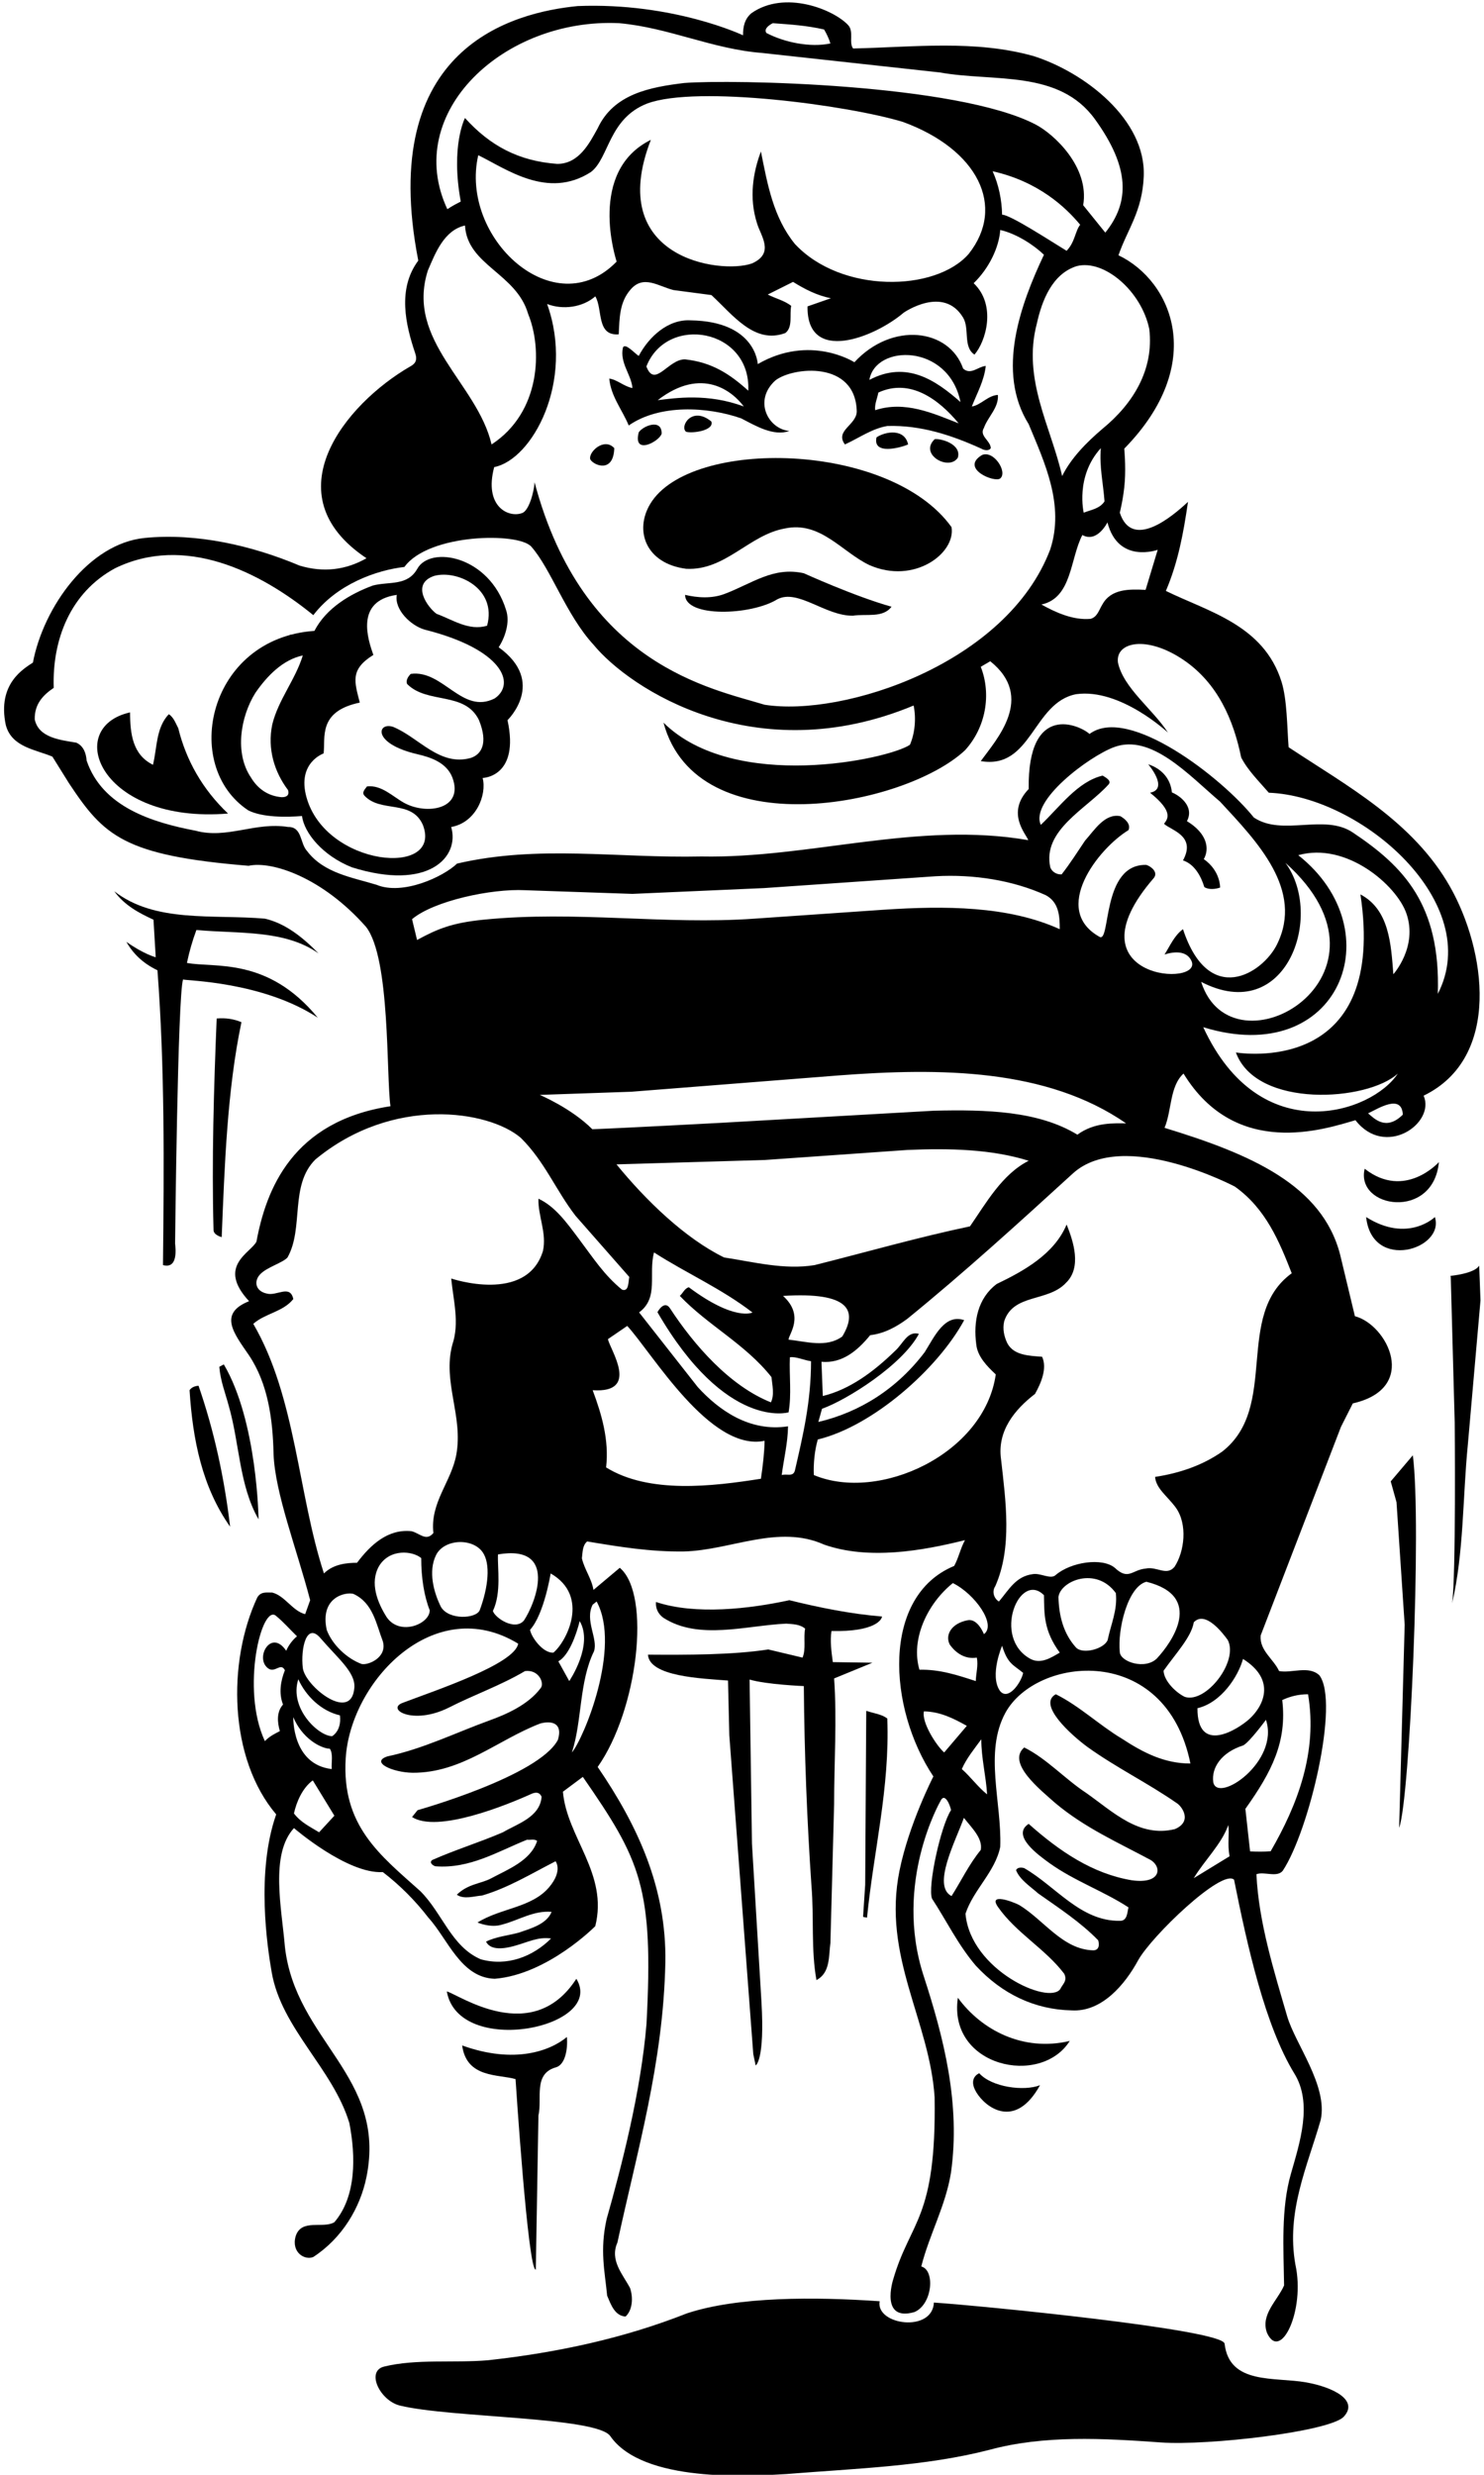 <?xml version="1.0" encoding="UTF-8"?>
<svg xmlns="http://www.w3.org/2000/svg" xmlns:xlink="http://www.w3.org/1999/xlink" width="372pt" height="620pt" viewBox="0 0 372 620" version="1.1">
<g id="surface1">
<path style=" stroke:none;fill-rule:nonzero;fill:rgb(0%,0%,0%);fill-opacity:1;" d="M 363.531 222.227 C 354.223 205.754 337.688 196.918 323.02 187.199 C 322.625 182.184 322.668 175.312 321.227 170.746 C 316.742 156.539 302.879 153.254 292.254 148.039 C 295.34 140.816 296.676 133.453 297.797 125.73 C 293.836 129.43 283.785 137.883 280.703 128.438 C 280.703 128.438 281.672 124.66 281.953 120.648 C 282.234 116.641 281.824 112.398 281.824 112.398 C 302.672 91.133 293.871 70.418 280.371 63.953 C 282.617 57.422 286.355 53 286.707 44.156 C 287.277 29.953 271.922 18.148 259.121 14.059 C 244.371 9.918 229.156 11.812 213.844 12.145 C 212.723 10.625 214.121 7.898 212.59 6.27 C 208.898 2.344 196.703 -2.551 188.367 3.301 C 186.648 4.754 186.254 6.664 186.254 8.844 C 186.254 8.844 168.836 0.566 144.805 1.52 C 128.699 3.102 94.402 11.75 104.852 65.285 C 99.535 72.434 101.707 81.445 104.082 88.508 C 104.672 90.219 104.121 91.133 102.828 91.809 C 86.52 101.219 68.004 123.949 91.871 139.855 C 86.66 142.824 81.047 143.484 75.109 141.703 C 63.227 136.688 49.301 133.484 36.285 134.77 C 22.227 136.152 10.891 152.133 8.25 165.992 C 6.004 167.512 -0.746 171.25 1.453 181.637 C 2.918 187.199 8.91 187.773 13.133 189.555 L 17.293 196.223 C 26.02 209.383 30.969 214.336 62.32 216.902 C 68.188 215.617 80.836 219.836 91.742 232.191 C 97.887 240 96.785 269.336 97.879 277.137 C 73.32 280.887 66.719 297.934 64.285 311.062 C 62.867 313.887 54.254 317.184 62.438 325.98 C 54.617 329.102 58.652 334.051 62.438 339.574 C 67.188 346.703 68.375 355.48 68.574 364.262 C 68.918 374.02 74.418 388.137 77.75 400.891 L 76.496 404.387 C 73.328 403.598 71.414 399.77 68.246 398.977 C 66.535 398.953 65.34 398.777 64.48 400.23 C 56.957 416.402 57.355 440.559 69.234 454.551 C 64.152 468.984 67.012 487.836 68.113 494.148 C 70.57 508.219 83.492 518.305 87.582 531.902 C 89.168 540.152 89.363 550.25 83.82 556.719 C 80.918 558.434 75.57 555.73 74.117 560.219 C 72.953 564.32 76.438 566.336 78.539 565.43 C 85.734 560.746 90.301 553.141 91.871 545.367 C 96.969 520.137 74.051 511.336 71.414 487.684 C 70.621 478.113 67.637 464.586 73.688 457.984 C 73.688 457.984 87.07 469.535 95.965 469.004 C 100.188 472.238 104.148 476.199 107.383 480.422 C 112.266 485.77 115.5 495.469 124.016 495.734 C 137.305 494.652 149.219 482.555 149.219 482.555 C 152.52 469.352 142.102 460.355 141.109 448.871 L 146.102 445.152 C 160.586 466.051 163.887 472.836 162.055 507.121 C 160.633 524.09 155.82 542.688 152.066 555.926 C 150.32 563.77 151.605 568.996 152.199 575.133 C 153.055 577.113 154.047 580.215 156.816 580.348 C 158.602 578.699 158.73 575.527 157.941 573.219 C 156.094 569.723 152.793 566.289 154.773 561.801 C 159.723 538.832 166.27 516.836 166.785 491.641 C 167.113 472.898 159.789 457.254 149.82 442.668 C 159.852 428.469 163.336 399.504 155.367 392.773 L 148.766 398.316 C 148.305 395.477 146.52 393.234 145.863 390.395 C 146.059 388.879 145.992 387.16 147.184 386.172 C 155.102 387.492 163.023 388.812 171.535 388.68 C 183.285 388.352 195.098 381.816 206.582 386.965 C 217.738 390.859 231.07 388.547 241.895 385.844 C 240.77 387.887 240.309 390.266 239.188 392.309 C 220.902 399.867 222.555 427.918 233.973 445.047 C 233.973 445.047 227.871 456.887 225.488 468.617 C 221.105 490.18 233.031 506.113 234.285 525.453 C 234.746 556.141 228.148 556.277 223.859 571.191 C 223.859 571.191 220.535 581.738 229.223 579.227 C 233.738 577.336 234.469 568.719 230.938 567.809 C 232.984 559.754 237.074 552.562 238.395 544.246 C 240.781 527.148 236.672 510.785 231.535 495.02 C 223.922 471.633 235.754 451.203 235.754 451.203 C 236.855 448.82 238.262 452.504 238.395 453.492 C 235.82 457.387 232.453 472.832 233.645 475.672 C 237.273 481.215 240.109 487.152 244.598 492.434 C 251.199 499.562 259.383 503.457 268.621 503.652 C 276.215 504.117 282.023 497.121 285.258 491.18 C 288.555 485.117 306.34 468.07 309.348 470.918 C 312.711 487.746 317.152 507.484 324.395 519.363 C 329.145 526.887 325.781 536.918 323.602 544.574 C 321.094 553.285 321.754 563.188 321.887 572.559 C 320.172 576.453 315.945 579.82 317.598 584.441 C 321.004 591.82 327.238 578.805 324.723 567.344 C 322.348 554.012 327.762 542.66 331.062 531.109 C 332.922 522.52 324.672 512.07 322.652 505.102 C 319.484 494.211 315.504 481.637 314.953 469.535 C 316.973 468.805 320.105 470.453 321.555 468.672 C 328.152 458.719 335.855 426.453 330.73 419.699 C 328.023 417.191 323.867 419.238 320.633 418.645 C 319.246 415.609 315.684 413.496 316.012 409.734 L 336.145 357.461 L 339.113 351.586 C 355.84 347.801 347.77 331.852 339.641 329.742 L 335.945 314.363 C 331.453 296.836 313.488 289.137 291.922 282.551 C 293.77 278.129 293.176 272.188 296.676 268.953 C 309.82 290.418 332.051 282.879 339.773 280.637 C 347.223 290.234 359.871 281.434 356.867 274.496 C 376.555 264.934 372.34 237.801 363.531 222.227 Z M 290.207 137.742 L 287.172 147.777 C 283.145 147.578 278.457 147.445 276.281 151.539 C 275.488 152.793 275.094 154.574 273.375 155.035 C 269.02 155.434 264.617 153.43 261.055 151.449 C 268.754 149.801 268.219 139.973 271.32 134.035 C 275.035 136.102 277.605 130.871 277.605 130.871 C 280.305 141.367 290.207 137.742 290.207 137.742 Z M 137.148 76.164 C 141.109 77.684 146.059 77.023 149.227 74.25 C 151.141 77.418 149.426 84.219 155.102 83.754 C 155.301 79.664 155.27 75.734 158.07 72.535 C 161.305 68.773 164.984 71.699 168.828 72.668 L 178.336 73.922 C 183.746 78.938 189.156 86.328 196.879 83.426 C 198.797 81.906 197.871 78.871 198.332 76.629 C 196.684 75.309 194.371 74.777 192.457 73.789 L 198.797 70.621 C 201.766 72.469 204.867 74.055 208.297 74.715 L 202.426 76.758 C 202.203 91.316 219.254 84.535 226.516 78.344 C 226.516 78.344 236.504 71.363 241.438 79.586 C 243.086 82.336 241.363 86.922 244.27 88.836 C 247.105 85.605 249.871 76.469 244.07 70.949 C 247.965 67.188 250.422 61.984 250.738 57.617 C 254.828 58.543 259.219 61.434 261.691 63.824 C 255.887 76.098 249.613 93.062 257.863 106.262 C 261.824 115.832 266.906 126.457 263.277 137.613 C 252.438 166.301 211.371 179.684 191.664 176.555 C 178.238 172.461 146.203 166.652 134.004 120.836 C 133.832 123.469 132.535 127.984 130.887 128.535 C 127.402 129.816 121.262 126.828 123.883 117.02 C 133.453 115.148 144.086 95.535 137.148 76.164 Z M 189.754 55.902 C 190.652 59.051 194.32 63.449 188.453 66.016 C 180.57 68.766 151.602 64.734 163.152 35.035 C 147.203 42.918 154.375 64.879 154.574 65.539 C 138.953 81.602 115.121 59.602 119.887 38.883 C 126.816 42.25 137.305 50.066 148.121 43.102 C 152.703 39.617 152.52 29.719 162.23 25.938 C 174.703 21.285 212.785 26.398 226.383 30.559 C 245.105 37.418 252.254 51.719 242.816 63.625 C 234.469 73.168 210.82 73.535 199.258 61.117 C 193.844 54.449 192.391 46.199 190.742 37.949 C 188.762 43.23 187.719 49.516 189.754 55.902 Z M 248.824 42.902 C 260.32 45.484 267.105 51.898 270.77 56.301 C 269.488 57.949 269.48 60.656 267.371 62.832 C 263.254 60.336 253.266 53.789 251.199 53.789 C 251.133 50.094 250.34 46.266 248.824 42.902 Z M 276.875 125.602 C 275.688 127.449 273.508 127.711 271.66 128.438 C 271.66 128.438 269.488 119.367 275.949 112.27 C 275.555 116.82 276.543 121.113 276.875 125.602 Z M 288.102 82.465 C 289.285 92.602 284.066 101.113 276.41 107.383 C 272.238 110.934 268.492 114.777 266.246 119.266 C 263.477 106.922 256.215 95.043 259.91 81.051 C 261.164 75.371 263.738 68.574 269.941 66.66 C 276.82 64.918 286.172 72.984 288.102 82.465 Z M 193.715 5.809 C 198.266 6.137 202.293 6.402 206.582 7.391 C 207.242 8.516 207.77 9.637 208.164 10.891 C 203.086 11.945 196.703 10.648 192.121 8.266 C 191.203 6.984 193.715 5.809 193.715 5.809 Z M 155.234 5.809 C 167.707 6.93 178.465 12.277 191.008 13.266 L 235.559 18.148 C 249.152 20.594 265.438 17.352 274.496 29.898 C 283.238 42 283.238 50.617 277.07 58.277 L 271.527 51.414 C 273.152 41.816 264.172 33.566 259.586 31.184 C 239.879 20.934 183.188 19.852 171.492 20.797 C 162.969 21.836 153.848 23.496 149.82 32.145 C 147.84 35.707 145.188 41.086 139.672 41.059 C 129.969 40.352 122.828 36.496 116.559 29.566 C 116.559 29.566 112.922 36.5 115.5 50.492 C 114.203 51.168 113.469 51.535 112.137 52.406 C 100.82 28.25 126.305 4.418 155.234 5.809 Z M 107.25 67.781 C 109.098 63.492 111.277 57.684 116.559 56.496 C 117.152 66.527 129.422 68.398 132.398 78.672 C 135.961 87.32 135.652 103.234 123.223 111.344 C 119.66 96.031 101.641 85.406 107.25 67.781 Z M 67.453 418.117 C 69.102 418.977 70.422 416.465 71.414 418.445 C 70.355 421.086 69.828 424.188 70.949 427.027 C 69.301 428.875 69.5 431.449 70.16 433.691 C 68.84 434.352 67.52 435.012 66.398 436.199 C 60.301 423.152 65.617 401.52 69.234 404.852 C 71.148 406.434 72.602 408.148 74.449 409.934 C 73.328 410.855 72.336 412.176 71.742 413.562 C 67.82 407.754 63.602 415.82 67.453 418.117 Z M 73.523 430.195 C 75.703 435.438 80.285 438.004 82.699 438.113 C 83.555 439.5 83.027 441.48 83.16 443.195 C 73.137 442.035 73.523 430.195 73.523 430.195 Z M 79.992 459.035 C 77.617 457.586 75.402 456.562 73.688 454.32 C 74.281 451.48 75.836 447.883 78.41 446.035 L 83.82 454.879 Z M 83.293 434.945 C 80.059 435.078 72.402 428.102 74.777 420.691 C 76.617 424.801 80.469 428.652 85.207 429.734 C 85.469 431.648 85.008 433.758 83.293 434.945 Z M 75.902 417.852 C 75.344 413.094 76.801 406.102 80.453 410.527 C 84.688 415.453 89.086 418.938 88.836 422.738 C 88.168 431.77 76.438 422.418 75.902 417.852 Z M 95.965 411.188 C 97.152 415.27 92.203 417.285 90.617 416.863 C 86.922 415.477 83.293 412.047 81.906 408.348 C 80.102 400.051 86.723 398.777 88.574 399.305 C 93.523 401.551 94.316 406.895 95.965 411.188 Z M 95.039 392.309 C 97.703 387.953 103.387 388.504 105.586 390.336 C 105.586 395.285 106.32 399.867 107.715 403.398 C 107.785 406.836 100.27 409.953 96.953 405.18 C 94.645 401.551 92.598 396.535 95.039 392.309 Z M 139.855 435.871 C 135.102 444.969 104.676 453.492 104.676 453.492 L 103.289 455.211 C 109.621 459.27 126.852 452.301 133.387 449.336 C 134.734 448.82 135.367 449.27 135.766 450.129 C 135.367 455.273 129.625 456.926 126.062 459.035 C 120.254 461.547 114.18 463.395 108.371 465.969 C 107.449 466.629 108.57 467.422 109.164 467.551 C 117.812 468.211 124.742 463.855 132.133 460.887 C 132.926 461.016 133.98 460.621 134.641 461.215 C 133.059 466.164 127.199 468.375 123.09 470.586 C 120.621 471.918 117.32 471.918 114.512 474.68 C 116.359 475.934 118.867 475.012 120.848 474.879 C 127.383 472.965 133.188 469.398 139.262 466.297 C 139.262 466.297 141.152 468.617 137.676 472.766 C 133.32 477.961 125.57 477.969 119.703 481.637 C 119.703 481.637 123.004 483.102 125.93 482.137 C 129.969 481.086 133.785 478.574 138.27 478.969 C 137.02 482.07 133.059 483.129 130.02 484.184 C 127.316 484.91 124.344 485.176 121.836 486.43 C 123.023 488.805 126.645 488.121 128.766 487.551 C 132.352 486.586 134.773 485.176 138.141 485.637 C 133.586 490.191 127.117 492.699 120.516 490.852 C 113.125 487.684 110.883 479.234 105.336 473.754 C 95.305 464.777 85.602 457.438 86.66 440.492 C 87.859 421.191 108.887 398.953 129.891 411.781 C 129.055 416.918 109.031 423.527 101.047 426.566 C 96.602 428.102 103.387 432.32 112.465 427.82 C 118.801 424.586 125.469 422.273 131.605 418.645 C 135.102 418.203 136.488 421.68 135.566 422.867 C 132.398 427.16 126.672 429.57 122.762 430.988 C 114.234 434.078 106.129 438.113 97.086 440.027 C 92.754 441.484 98.438 444.051 103.422 444.121 C 115.832 444.188 124.742 435.871 135.434 431.777 C 138.219 431.035 141.152 431.586 139.855 435.871 Z M 109.297 389.605 C 111.27 385.57 118.387 385.18 120.984 388.867 C 123.008 391.738 122.418 397.602 120.254 403.398 C 119.336 405.551 112.555 405.918 110.551 402.605 C 108.703 398.91 107.305 393.676 109.297 389.605 Z M 124.836 389.418 C 140.055 386.852 134.188 401.703 131.34 405.973 C 129.055 408.668 124.082 405.312 123.555 403.598 C 125.754 398.953 124.652 392.719 124.836 389.418 Z M 138.035 394.188 C 147.938 399.867 142.035 411.254 138.734 414.023 C 136.027 414.223 133.086 409.953 132.875 408.305 C 136.387 404.453 138.035 394.188 138.035 394.188 Z M 148.566 402.012 L 149.559 401.219 C 155.82 412.703 146.285 435.617 143.355 439.039 C 145.93 431.25 145.137 421.352 148.898 413.695 C 149.953 410.504 146.52 405.973 148.566 402.012 Z M 142.695 421.152 L 139.965 416.211 C 142.621 414.719 144.453 409.586 145.312 406.129 C 148.852 412.152 142.695 421.152 142.695 421.152 Z M 144.938 310.141 C 142.059 306.309 139.129 302.219 134.973 300.305 C 134.84 304.66 137.121 308.934 136.094 313.438 C 131.984 326.719 113.109 320.297 113.109 320.297 C 113.641 325.84 115.238 331.391 113.391 336.871 C 110.883 346.242 116.16 354.758 114.379 364.457 C 113.125 371.258 107.777 376.402 108.637 384.059 C 106.789 386.305 105.074 383.992 103.094 383.598 C 97.219 383.004 92.863 387.031 89.496 391.52 C 87.055 391.52 83.586 391.801 81.203 394.188 C 74.668 374.188 74.184 350.004 63.492 331.656 C 66.461 329.016 70.949 328.684 73.523 325.449 C 72.73 321.688 69.367 324.789 66.859 324.066 C 64.039 323.469 63.539 320.973 65.254 319.203 C 66.965 317.43 70.883 316.375 72.074 315.023 C 76.23 307.633 72.535 296.938 79.07 290.473 C 98.438 274.469 122.453 278.137 130.551 285.059 C 136.555 291 139.328 298.191 144.277 304.594 L 157.742 319.906 C 157.477 321.16 157.676 323.734 155.895 323.074 C 151.406 319.379 148.852 315.352 144.938 310.141 Z M 196.285 324.66 C 213.02 323.602 215.035 328.367 211.137 334.824 C 207.176 337.727 202.094 336.078 197.672 335.613 C 197.605 334.426 201.836 329.652 196.285 324.66 Z M 204.207 316.938 C 196.617 318.191 188.895 316.145 181.504 315.023 C 171.668 310.203 161.863 300.68 154.535 291.703 L 191.797 290.602 L 227.438 288.094 C 238 287.633 248.559 287.895 257.863 290.801 C 251.199 294.168 247.172 301.426 243.148 307.234 C 229.945 310.008 217.145 313.703 204.207 316.938 Z M 234.105 278.262 L 180.711 281.297 C 180.711 281.297 155.902 282.633 148.484 282.902 C 143.172 277.586 135.301 274.301 135.301 274.301 L 158.27 273.508 L 210.344 269.414 C 235.621 267.504 262.355 267.633 282.285 281.43 C 279.387 281.434 274.438 281.066 270.074 284.266 C 260.32 278.316 247.305 277.953 234.105 278.262 Z M 221.633 227.902 L 189.156 230.145 C 166.637 231.75 144.496 228.07 121.176 230.41 C 113.285 231.199 109.629 232.719 104.547 235.492 L 103.289 230.277 C 108.703 225.699 123.188 222.586 131.605 223.02 L 158.535 223.941 L 191.535 222.488 L 234.566 219.52 C 244.07 218.992 253.84 220.508 262.156 224.27 C 265.453 226.055 265.652 229.484 265.652 232.785 C 252.719 226.91 236.746 226.91 221.633 227.902 Z M 190.742 370.465 C 178.598 372.379 162.691 374.293 151.934 367.625 C 152.727 360.762 150.812 354.293 148.566 348.285 C 160.586 349.086 152.887 338.086 152.395 335.484 L 157.234 332.176 C 163.52 339.004 178.004 363.754 191.664 360.961 C 191.602 364.062 191.203 367.363 190.742 370.465 Z M 199.258 368.418 C 198.797 370.066 197.277 369.145 195.957 369.539 C 196.484 365.449 197.477 361.555 197.539 357.328 C 187.902 358.801 180.203 353.301 174.902 347.488 L 160.207 328.789 C 165.223 325.094 162.492 319.18 163.945 313.77 C 172.062 318.984 180.844 322.812 188.629 328.816 C 188.629 328.816 184.238 331.117 172.656 322.48 C 171.602 322.812 171.207 323.934 170.414 324.66 C 177.543 332.117 186.781 336.672 193.383 344.988 C 193.578 346.969 194.176 349.41 193.25 351.324 C 182.953 347.23 173.977 337.004 167.906 327.695 C 166.453 325.617 164.805 328.734 164.805 328.734 C 182.035 358.434 197.672 353.832 197.672 353.832 C 198.465 349.344 197.805 344.656 198.004 340.035 C 199.391 339.773 201.719 340.82 203.305 341.02 C 203.305 351.102 201.301 359.574 199.258 368.418 Z M 238.855 396.602 C 244.371 399.32 249.871 407.02 246.645 409.402 C 246.645 409.402 245.105 405.367 242.535 405.918 C 238.496 406.703 236.855 409.586 238.066 411.98 C 239.582 414.156 241.961 415.742 244.863 415.277 C 245.258 417.258 244.664 419.172 244.598 421.152 C 240.109 419.699 235.621 418.184 230.477 418.312 C 228.238 410.688 232.453 401.746 238.855 396.602 Z M 247.438 449.531 C 245.191 447.75 243.277 445.109 241.102 443.195 C 242.289 440.492 244.203 438.18 245.984 435.738 C 245.984 440.492 247.172 444.98 247.438 449.531 Z M 236.68 439.039 C 234.832 437.453 230.988 431.586 231.598 428.742 C 235.688 428.809 239.055 430.523 242.355 432.371 Z M 241.621 455.418 C 243.637 457.984 246.387 460.551 245.852 463.461 C 242.883 467.09 240.969 471.18 238.527 475.012 C 233.555 472.469 239.574 461.16 241.621 455.418 Z M 272.586 437.652 C 279.844 442.867 287.633 446.629 294.957 451.711 C 296.277 452.504 299.004 456.336 294.496 458.246 C 285.52 460.422 278.984 453.891 272.32 449.203 C 266.973 445.703 262.355 440.559 256.742 437.785 C 252.254 441.668 260.871 448.453 264.531 451.711 C 271.922 457.914 280.305 461.609 288.426 465.969 C 291.305 467.703 291.121 472.102 283.672 471.051 C 273.84 469.398 265.59 463.789 257.863 456.926 C 253.355 459.82 260.438 464.844 263.078 466.758 C 269.352 471.246 276.609 473.754 282.879 477.848 C 282.551 479.102 282.617 481.281 280.703 481.215 C 270.867 481.348 264.664 472.566 256.742 468.012 C 256.082 467.816 255.027 467.75 254.695 468.539 C 255.688 470.984 258.328 472.633 260.242 474.352 C 265.391 477.98 270.867 481.543 275.289 486.098 C 275.621 487.219 275.535 488.602 274.035 488.605 C 266.379 488.406 261.691 481.016 255.488 477.254 C 253.84 476.395 247.672 474.117 250.145 477.715 C 254.695 484.25 262.023 488.211 266.773 494.48 C 267.652 496.305 266.312 497.121 265.785 498.309 C 262.887 502.352 243.27 493.555 242.023 479.434 C 244.004 473.426 249.484 468.938 250.738 462.668 C 251.133 451.512 246.66 439.031 252.008 429.133 C 259.77 414.902 292.219 411.418 298.406 441.805 C 291.805 441.805 286.512 439.039 281.164 435.539 C 275.555 432.176 270.539 427.355 264.664 424.453 C 259.953 427.004 268.57 434.703 272.586 437.652 Z M 265.652 414.023 C 263.605 415.211 260.969 416.996 258.328 415.609 C 248.586 410.32 255.555 393.453 261.691 399.637 C 261.785 404.453 261.605 408.484 265.652 414.023 Z M 265.324 400.098 C 265.82 396.02 274.805 392.352 279.711 399.109 C 280.176 403.332 278.457 406.961 277.664 410.855 C 276.82 413.07 271.504 414.535 269.746 412.77 C 266.578 409.273 265.453 404.852 265.324 400.098 Z M 256.48 419.105 C 255.922 421.688 252.621 426.27 250.605 423.527 C 248.035 419.668 251.199 412.309 251.199 412.309 C 252.621 416.918 254.035 417.062 256.48 419.105 Z M 290.008 415.477 C 287.086 418.387 280.855 416.367 280.703 413.895 C 280.109 408.215 282.688 397.484 287.367 396.27 C 301.938 399.867 293.77 411.449 290.008 415.477 Z M 299.246 406.434 C 302.121 403.352 306.574 409.207 307.762 410.855 C 310.555 416.188 302.305 426.82 297.004 425.113 C 294.891 424.121 291.801 421.211 291.672 418.57 C 294.785 414.168 298.637 410.137 299.246 406.434 Z M 299.246 470.527 C 301.887 466.105 306.254 461.965 307.902 457.211 C 308.23 459.652 307.621 461.836 308.223 465.043 Z M 321.426 425.906 C 323.402 424.98 325.516 424.453 327.895 424.453 C 330.336 438.906 325.254 452.172 318.52 463.789 C 317.004 463.922 314.883 463.891 313.363 463.824 L 312.184 453.164 C 318.805 443.867 322.652 436.352 321.426 425.906 Z M 304.133 446.496 C 303.617 442.836 306.203 438.988 311.652 437.27 C 313.305 436.352 317.34 430.852 317.34 430.852 C 320.82 441.301 305.238 451.938 304.133 446.496 Z M 313.176 430.656 C 310.234 433.316 300.105 439.652 300.172 427.949 C 306.113 426.566 310.371 420.035 311.59 415.609 C 320.09 420.953 316.605 427.551 313.176 430.656 Z M 309.543 297.27 C 317.332 302.812 320.699 311.062 323.801 318.984 C 309.281 329.543 320.766 352.445 306.375 363.664 C 301.359 367.164 295.617 369.078 289.547 370.004 C 289.809 372.973 292.586 374.754 294.762 377.723 C 297.73 381.883 296.93 388.707 294.422 392.535 C 292.402 394.918 290.02 392.352 287.172 392.969 C 283.785 393.27 282.871 396.02 279.449 392.773 C 276.27 390.152 268.492 391.32 264.664 394.555 C 263.41 395.809 260.871 394.004 258.855 394.367 C 254.637 394.918 252.914 398.25 250.406 401.219 C 249.086 400.43 248.625 398.645 249.484 397.391 C 253.773 387.758 252.121 376.074 250.934 365.578 C 249.945 358.52 254.301 353.172 259.449 349.211 C 260.969 346.504 262.551 342.809 261.23 339.906 C 257.93 339.641 254.168 339.574 252.52 336.539 C 251.727 334.891 251.266 332.977 251.727 330.996 C 254.035 324 262.75 326.242 267.238 321.359 C 271.199 317.531 269.086 310.996 267.371 306.773 C 264.27 314.23 256.547 318.453 249.812 321.688 C 245.129 325.254 243.938 330.996 244.73 336.871 C 245.062 339.906 247.504 342.348 249.613 344.328 C 246.754 364.301 220.355 376.402 204.008 369.539 C 203.879 366.57 204.207 363.402 204.996 360.629 C 218.703 357.336 235.02 343.035 241.695 330.73 C 236.812 329.082 234.285 334.785 231.816 338.727 C 224.887 347.898 215.566 353.793 205.137 356.234 L 206.055 352.934 C 212.285 350.734 226.219 341.934 230.344 334.164 C 227.438 333.371 226.402 336.617 224.41 338.395 C 219.062 343.609 213.051 348.09 206.254 349.738 L 205.922 341.16 C 211.07 341.621 214.898 338.453 218.133 334.492 C 221.633 334.098 224.668 332.445 227.438 330.402 C 241.562 318.918 255.289 306.441 268.953 293.969 C 281.586 282.535 309.543 297.27 309.543 297.27 Z M 289.215 219.98 C 290.387 218.551 288.621 217.078 287.367 216.684 C 276.086 216.352 278.469 236.336 275.621 234.699 C 263.438 227.902 275.172 212.684 282.879 207.969 C 283.539 206.449 282.023 205.133 280.836 204.473 C 276.941 203.68 274.301 208.035 271.988 210.609 C 270.074 213.445 268.293 216.285 266.117 219.059 C 264.859 219.121 263.672 218.398 263.277 217.273 C 261.23 207.969 272.387 202.621 277.863 196.551 C 278.789 195.562 277.008 194.703 276.41 194.309 C 270.141 195.758 265.52 202.293 260.902 206.648 C 258.121 200.586 272.98 189.512 279.25 187.18 C 288.555 183.719 297.93 194.109 305.848 200.84 C 315.152 210.871 326.871 222.949 320.105 236.613 C 316.516 243.855 303.035 252.469 296.543 232.785 C 294.363 234.371 293.309 236.945 291.922 239.121 C 294.422 238.352 297.355 238.168 298.59 240.574 C 302.305 247.52 267.105 245.5 289.215 219.98 Z M 322.215 216.152 C 353.82 244.402 308.902 270.434 301.098 245.984 C 322.473 257.051 332.004 229.367 322.215 216.152 Z M 342.941 278.922 C 345.25 277.863 351.391 273.84 351.652 279.25 C 347.402 283.453 344.461 280.176 342.941 278.922 Z M 349.277 244.07 C 348.684 236.547 348.285 227.902 341.027 224.074 C 347.59 267.867 313.836 264.27 309.809 263.676 C 314.953 277.77 342.82 275.934 350.398 268.953 C 343.922 278.867 315.871 288.219 301.625 257.34 C 335.672 267.867 349.422 233.219 325.441 214.246 C 337.504 210.852 350.074 221.77 352.539 228.816 C 355.473 237.211 349.277 244.07 349.277 244.07 Z M 360.422 248.984 C 361.152 226.617 351.852 217.078 339.113 208.562 C 331.918 203.746 321.488 209.617 314.297 204.801 C 306.441 194.969 282.871 176.566 273.113 183.879 C 270.77 181.699 257.57 175.652 257.863 197.672 C 252.07 203.699 257.293 209.031 257.754 210.484 C 230.098 205.664 202.953 215.098 175.824 214.57 C 154.574 215.031 135.031 211.598 114.57 216.352 C 111.102 219.688 100.938 224.375 94.402 221.668 C 88.398 219.82 81.18 218.793 76.957 213.184 C 75.176 211.27 75.77 207.109 72.203 207.176 C 63.953 205.855 56.891 210.277 48.973 208.102 C 38.281 206.055 25.672 202.227 21.715 190.547 C 21.582 188.762 20.988 186.914 19.141 186.059 C 15.02 185.367 9.703 184.816 8.711 180.25 C 8.602 176.383 10.824 174.109 13.465 172.328 C 13.066 160.25 17.621 148.438 28.844 142.363 C 46.199 133.914 64.945 143.023 78.539 154.113 C 84.504 146.316 94.402 142.836 101.379 142.035 C 107.422 133.668 129.969 133.301 133.188 136.953 C 138.121 142.547 141.902 154.047 148.766 161.504 C 157.875 172.594 189.371 193.25 229.023 176.75 C 229.684 179.984 229.352 183.68 228.098 186.586 C 222.754 190.215 184.055 198.566 166.32 181.039 C 174.703 212.133 226.777 202.094 241.895 187.973 C 247.121 182.25 248.559 173.98 245.852 167.051 L 248.23 165.66 C 259.586 174.734 249.688 185.367 245.852 190.676 C 258.656 192.855 258.855 176.02 269.746 173.914 C 280.855 172.352 292.77 183.535 292.77 183.535 C 289 177.688 281.625 172.395 280.238 165.992 C 279.57 160.801 287.48 159.102 296.676 165.332 C 305.266 171.152 309.215 180.383 311.129 189.754 C 312.777 192.988 315.551 195.691 318.059 198.598 C 341.355 199.484 372.152 226.25 360.422 248.984 "/>
<path style=" stroke:none;fill-rule:nonzero;fill:rgb(0%,0%,0%);fill-opacity:1;" d="M 185.793 104.809 C 189.488 106.723 193.91 109.363 197.871 107.977 C 192.488 107.449 188.82 100.301 194.371 95.305 C 198.664 91.938 214.488 90.219 214.766 103.094 C 214.672 106.535 209.223 107.848 211.797 111.344 C 215.297 109.762 218.527 107.383 222.422 106.723 C 230.938 106.461 238.727 109.102 245.984 112.398 C 246.645 112.797 247.898 113.059 248.359 112.27 C 248.297 110.355 245.391 109.23 246.645 107.188 C 247.637 104.414 250.406 102.105 250.145 98.938 C 247.637 99.066 245.852 101.512 243.609 101.84 C 244.93 98.473 246.711 95.371 247.105 91.676 C 245.105 91.867 243.344 94.051 241.43 92.336 C 237.953 82.336 223.652 80.5 214.172 90.754 C 214.172 90.754 203.121 83.617 189.949 91.215 C 189.949 91.215 189.555 80.5 173.121 80.258 C 167.445 79.926 162.625 84.414 160.117 89.168 C 159.129 88.574 156.734 85.816 156.156 87.055 C 155.301 90.949 158.27 93.855 158.535 97.219 C 156.422 96.824 154.707 95.105 152.727 94.844 C 153.121 99.266 155.961 102.633 157.609 106.594 C 165.266 101.246 177.277 101.84 185.793 104.809 Z M 219.387 102.766 C 219.188 101.312 219.914 99.793 220.18 98.344 C 228.098 94.711 235.293 99.992 240.309 106.062 C 233.906 103.555 226.844 100.32 219.387 102.766 Z M 240.77 100.719 C 234.652 95.352 227.32 90.219 217.934 95.172 C 219.438 86.184 237.77 86 240.77 100.719 Z M 164.871 100.254 C 175.988 91.684 183.688 98.102 186.453 101.84 C 177.453 98.469 169.293 99.727 164.871 100.254 Z M 187.574 97.879 C 182.82 93.59 178.371 90.766 171.77 90.035 C 167.555 89.852 164.145 97.418 162.031 91.809 C 167.188 78.668 188.27 82.336 187.574 97.879 "/>
<path style=" stroke:none;fill-rule:nonzero;fill:rgb(0%,0%,0%);fill-opacity:1;" d="M 178.312 105.594 C 173.422 101.586 170.305 106.898 171.996 108.176 C 173.715 108.637 179.102 107.816 178.312 105.594 "/>
<path style=" stroke:none;fill-rule:nonzero;fill:rgb(0%,0%,0%);fill-opacity:1;" d="M 165.859 108.637 C 165.926 104.742 161.137 106.719 160.117 108.309 C 158.57 114.234 165.352 110.566 165.859 108.637 "/>
<path style=" stroke:none;fill-rule:nonzero;fill:rgb(0%,0%,0%);fill-opacity:1;" d="M 227.637 111.344 C 226.777 107.316 222.027 108.043 219.719 109.562 C 218.703 114.051 225.656 112.203 227.637 111.344 "/>
<path style=" stroke:none;fill-rule:nonzero;fill:rgb(0%,0%,0%);fill-opacity:1;" d="M 234.305 110.023 C 230.254 113.867 237.953 118.086 240.109 114.645 C 241.07 111.301 235.953 109.824 234.305 110.023 "/>
<path style=" stroke:none;fill-rule:nonzero;fill:rgb(0%,0%,0%);fill-opacity:1;" d="M 153.98 112.27 C 151.422 109.469 147.387 113.316 147.973 115.105 C 148.852 116.617 153.805 118.633 153.98 112.27 "/>
<path style=" stroke:none;fill-rule:nonzero;fill:rgb(0%,0%,0%);fill-opacity:1;" d="M 246.184 113.984 C 240.52 117.352 249.32 121.016 250.738 119.859 C 252.621 118.266 249.137 112.766 246.184 113.984 "/>
<path style=" stroke:none;fill-rule:nonzero;fill:rgb(0%,0%,0%);fill-opacity:1;" d="M 163.023 126.195 C 158.938 132.934 161.871 141.184 171.996 142.496 C 181.832 143.023 187.773 133.98 196.746 132.398 C 205.66 130.484 211.004 138.273 217.934 141.57 C 229.152 146.5 239.605 138.617 238.527 132.066 C 223.105 110.566 173.055 109.648 163.023 126.195 "/>
<path style=" stroke:none;fill-rule:nonzero;fill:rgb(0%,0%,0%);fill-opacity:1;" d="M 125.004 162.156 C 126.59 159.715 127.91 155.895 126.852 152.793 C 122.637 139.168 107.785 136.602 104.582 142.539 C 102.102 146.867 97.578 145.629 93.484 146.684 C 87.742 148.797 81.754 152.367 78.82 158.051 C 52.234 159.883 45.27 191.785 62.238 203.02 C 65.801 204.801 71.742 204.766 75.703 204.434 C 76.254 208.652 80.836 214.336 88.168 217.27 C 107.422 223.316 115.305 214.699 113.102 207.184 C 119.336 206.086 122.086 199.117 120.984 194.902 C 120.984 194.902 130.336 194.719 127.219 180.418 C 127.219 180.418 137.121 170.883 125.004 162.156 Z M 108.836 144.277 C 114.645 142.695 124.652 147.418 122.102 156.754 C 117.547 158.141 113.453 155.234 109.43 153.781 C 107.316 152.266 102.836 146.316 108.836 144.277 Z M 68.246 181.504 C 66.988 187.641 68.773 193.383 72.203 197.938 C 72.602 199.324 71.742 199.719 70.621 199.719 C 67.32 199.453 64.68 197.738 62.898 194.77 C 58.738 188.633 60.324 179.457 64.02 173.582 C 66.926 169.359 70.883 165.266 75.902 164.211 C 74.051 170.281 69.762 175.301 68.246 181.504 Z M 124.016 174.969 C 115.832 179.129 111.078 167.711 102.961 168.832 C 102.301 169.492 101.707 170.414 102.035 171.34 C 107.117 176.488 116.492 173.121 120.055 180.383 C 122.453 186.285 120.621 189.035 118.008 189.887 C 110.156 192.062 105.008 184.738 98.539 182.098 C 94.586 180.785 93.121 186.285 104.676 188.961 C 108.062 189.746 111.938 191.074 113.391 194.77 C 116.402 202.785 106.871 204.25 101.246 201.105 C 98.363 199.492 95.637 196.617 92.004 197.012 C 91.543 197.672 90.551 198.531 91.41 199.391 C 95.504 203.68 103.16 200.246 105.996 206.648 C 111.086 219.836 81.676 217.199 76.824 199.719 C 74.418 191.051 81.113 188.762 81.113 188.762 C 81.645 184.934 79.551 178.219 90.188 176.02 C 88.902 170.883 87.621 167.77 93.59 164.078 C 92.27 160.316 88.902 150.535 99.465 149.031 C 98.801 152.734 103.02 156.77 106.461 157.742 C 125.938 162.633 129.422 171.25 124.016 174.969 "/>
<path style=" stroke:none;fill-rule:nonzero;fill:rgb(0%,0%,0%);fill-opacity:1;" d="M 181.641 148.789 C 178.391 150.02 174.836 149.758 171.734 149.031 C 171.77 154.75 188.27 154.199 194.836 150.152 C 200.004 147.418 206.914 154.379 213.844 154.246 C 217.145 153.715 221.301 154.906 223.48 152 C 214.305 149.434 201.5 143.617 201.5 143.617 C 193.844 141.902 188.637 146.133 181.641 148.789 "/>
<path style=" stroke:none;fill-rule:nonzero;fill:rgb(0%,0%,0%);fill-opacity:1;" d="M 72.73 158.996 L 72.535 159.129 L 72.996 158.996 L 72.73 158.996 "/>
<path style=" stroke:none;fill-rule:nonzero;fill:rgb(0%,0%,0%);fill-opacity:1;" d="M 42.305 178.93 C 39.07 182.359 39.402 187.312 38.348 191.602 C 33.266 189.094 32.617 183.902 32.605 178.469 C 15.754 182.25 25.102 206.449 57.156 203.812 C 50.754 197.738 46.66 190.48 44.684 182.426 C 44.168 181.52 43.559 179.656 42.305 178.93 "/>
<path style=" stroke:none;fill-rule:nonzero;fill:rgb(0%,0%,0%);fill-opacity:1;" d="M 296.543 215.559 C 299.445 216.484 301.098 219.586 301.887 222.227 C 302.945 222.953 304.727 222.754 305.848 222.355 C 305.848 222.355 305.973 218.184 301.758 215.23 C 303.223 212.684 302.672 208.836 297.535 205.719 C 299.555 201.867 295.34 199.117 293.762 198.523 C 293.434 194.961 291.062 192.523 287.828 191.469 C 287.828 191.469 293.137 197.652 288.293 198.598 C 294.422 203.52 292.582 205.262 291.789 206.387 C 293.57 208.035 299.922 209.383 296.543 215.559 "/>
<path style=" stroke:none;fill-rule:nonzero;fill:rgb(0%,0%,0%);fill-opacity:1;" d="M 79.664 254.961 C 67.086 239.637 53.789 242.555 46.859 241.234 C 47.453 238.395 48.246 235.625 49.234 232.984 C 59.863 233.973 71.348 232.852 79.859 238.859 C 75.836 234.766 71.543 231.336 66.398 230.145 C 53.328 229.023 38.875 231.27 28.645 223.281 C 31.219 226.848 34.914 228.762 38.477 230.41 L 39.035 239.816 C 39.035 239.816 36.102 239.086 31.68 235.953 C 33.328 238.859 35.734 241.285 39.469 243.082 C 41.316 267.504 41.117 292.055 40.855 316.938 C 44.746 317.992 43.984 312.602 43.891 311.523 C 43.891 311.523 44.535 249.352 45.887 245.383 C 46.609 245.715 65.801 245.867 79.664 254.961 "/>
<path style=" stroke:none;fill-rule:nonzero;fill:rgb(0%,0%,0%);fill-opacity:1;" d="M 54.316 255.16 C 53.594 272.586 53.062 290.934 53.527 308.027 C 53.461 309.215 54.91 309.742 55.574 309.941 C 56.297 291.988 56.957 273.047 60.523 256.086 C 58.676 255.293 56.562 254.961 54.316 255.16 "/>
<path style=" stroke:none;fill-rule:nonzero;fill:rgb(0%,0%,0%);fill-opacity:1;" d="M 342.09 292.801 C 339.703 302.703 359.32 305.816 360.695 291.133 C 360.695 291.133 352.172 300.684 342.09 292.801 "/>
<path style=" stroke:none;fill-rule:nonzero;fill:rgb(0%,0%,0%);fill-opacity:1;" d="M 342.453 304.902 C 343.922 318.652 362.254 312.969 359.688 304.902 C 359.688 304.902 352.902 311.504 342.453 304.902 "/>
<path style=" stroke:none;fill-rule:nonzero;fill:rgb(0%,0%,0%);fill-opacity:1;" d="M 370.793 317.07 C 369.605 319.113 363.531 319.645 363.531 319.645 L 363.664 319.773 L 364.656 356.34 C 364.656 356.34 365.004 395.285 363.996 401.684 C 366.965 389.074 366.637 375.148 367.953 361.883 L 371.121 325.781 L 370.793 317.07 "/>
<path style=" stroke:none;fill-rule:nonzero;fill:rgb(0%,0%,0%);fill-opacity:1;" d="M 57.355 352.246 C 60.059 361.621 59.93 372.113 64.812 380.629 C 64.812 380.629 64.52 356.051 56.102 341.82 L 54.977 342.414 C 55.242 345.91 56.496 349.016 57.355 352.246 "/>
<path style=" stroke:none;fill-rule:nonzero;fill:rgb(0%,0%,0%);fill-opacity:1;" d="M 47.52 348.285 C 48.312 360.762 50.688 372.574 57.684 382.477 C 56.23 370.199 53.656 358.387 49.766 347.164 C 48.84 347.23 47.98 347.562 47.52 348.285 "/>
<path style=" stroke:none;fill-rule:nonzero;fill:rgb(0%,0%,0%);fill-opacity:1;" d="M 348.617 371.125 L 350.07 376.34 L 352.113 407.027 L 350.73 457.914 C 353.453 450.652 356.387 381.535 354.16 364.59 L 348.617 371.125 "/>
<path style=" stroke:none;fill-rule:nonzero;fill:rgb(0%,0%,0%);fill-opacity:1;" d="M 192.59 413.23 C 183.613 414.617 172.055 414.602 162.422 414.535 C 162.785 420.035 175.824 420.492 182.492 421.02 L 182.82 434.75 L 188.828 514.609 L 189.422 517.449 C 189.422 517.449 191.754 516.285 190.875 501.477 L 188.496 461.875 L 187.902 420.77 C 192.148 422.035 201.5 422.406 201.5 422.406 C 201.633 439.305 202.293 456 203.414 472.504 C 204.074 480.223 203.281 488.605 204.668 496.062 C 208.164 494.215 207.703 490.125 208.164 486.758 L 209.09 452.039 C 209.09 441.547 209.816 430.723 209.09 420.492 L 218.703 416.551 L 208.762 416.402 C 208.43 413.895 208.035 411.055 208.43 408.613 C 219.438 408.852 221.035 405.711 221.102 404.98 C 213.117 404.32 205.395 402.738 197.871 400.891 C 187.84 403.066 174.336 404.637 164.438 401.336 C 164.438 401.336 164.07 403.719 166.32 405.312 C 175.164 410.988 186.98 407.227 197.078 406.766 C 198.73 406.895 200.512 406.895 201.828 408.02 C 201.367 410.328 202.094 413.164 201.172 415.277 L 192.59 413.23 "/>
<path style=" stroke:none;fill-rule:nonzero;fill:rgb(0%,0%,0%);fill-opacity:1;" d="M 216.879 472.172 L 216.352 480.223 L 217.34 480.422 C 218.992 463.723 223.082 447.949 222.422 430.523 C 220.973 429.469 219.621 429.387 217.145 428.609 L 216.879 472.172 "/>
<path style=" stroke:none;fill-rule:nonzero;fill:rgb(0%,0%,0%);fill-opacity:1;" d="M 144.477 495.734 C 133.453 512.805 115.039 499.695 112.004 498.902 C 114.938 515.555 151.969 508.035 144.477 495.734 "/>
<path style=" stroke:none;fill-rule:nonzero;fill:rgb(0%,0%,0%);fill-opacity:1;" d="M 268.16 511.309 C 256.469 514.086 246.02 508.586 240.109 500.484 C 237.586 517.754 260.871 522.887 268.16 511.309 "/>
<path style=" stroke:none;fill-rule:nonzero;fill:rgb(0%,0%,0%);fill-opacity:1;" d="M 115.852 512.438 C 116.953 520.688 125.012 519.617 129.234 520.871 C 129.234 520.871 132.352 569.086 134.312 568.598 L 134.973 529.988 C 135.961 525.766 133.586 519.492 139.395 517.91 C 141.703 517.203 142.363 513.355 142.102 510.32 C 138.035 513.719 129.055 517.203 115.852 512.438 "/>
<path style=" stroke:none;fill-rule:nonzero;fill:rgb(0%,0%,0%);fill-opacity:1;" d="M 244.738 524.168 C 247 527.941 254.453 533.703 260.703 522.398 C 256.652 523.984 248.586 522.887 245.469 519.402 C 245.469 519.402 242.535 520.504 244.738 524.168 "/>
<path style=" stroke:none;fill-rule:nonzero;fill:rgb(0%,0%,0%);fill-opacity:1;" d="M 327.43 596.848 C 319.473 595.43 308.172 597.504 306.969 587.145 C 306.52 583.57 245.129 577.574 234.105 576.848 C 233.738 584.488 219.438 582.469 220.508 576.52 C 204.273 575.398 184.969 575.32 172.195 579.555 C 156.488 585.758 139.789 589.391 122.301 591.305 C 113.719 592.031 104.348 590.906 96.293 592.887 C 91.652 594.02 95.246 601.43 100.254 602.656 C 112.922 605.754 149.617 605.445 152.988 610.312 C 161.137 622.07 188.102 620.344 197.078 619.816 C 214.488 618.402 231.926 617.902 248.031 613.742 C 261.691 610.047 276.41 610.84 290.996 611.895 C 303.035 612.719 332.738 609.238 336.738 605.559 C 340.805 601.352 334.203 598.055 327.43 596.848 "/>
</g>
</svg>
